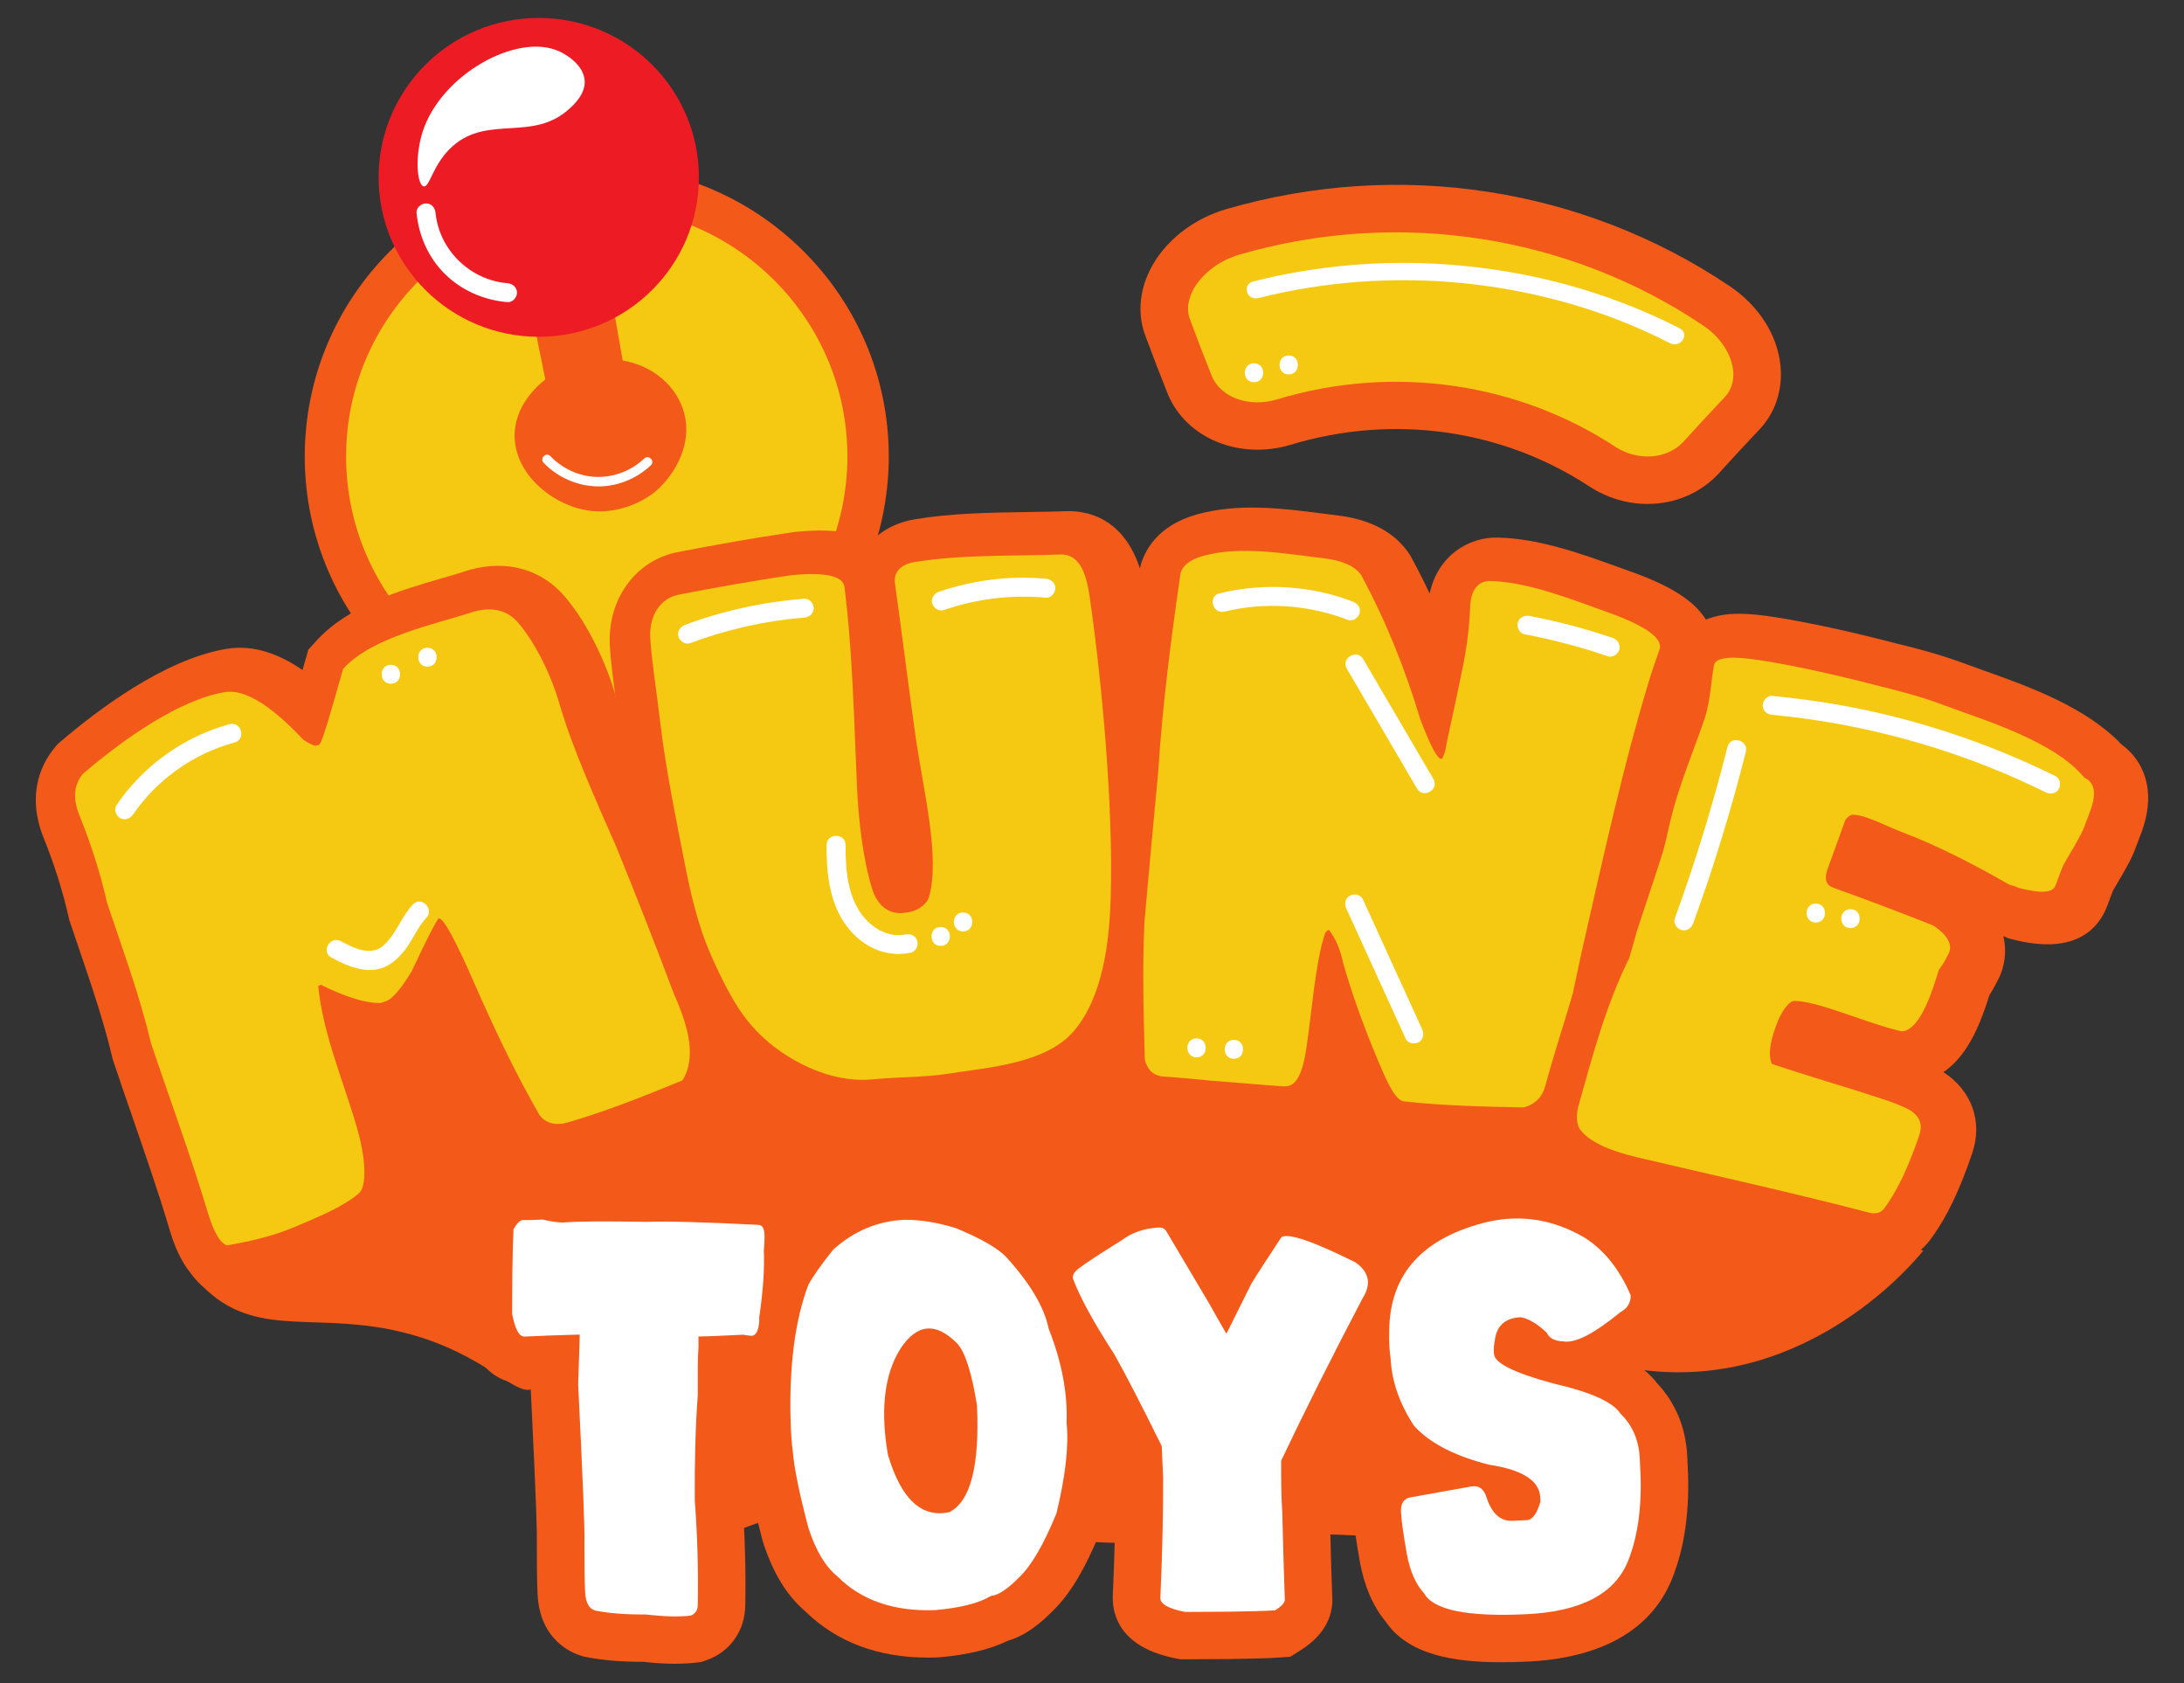 <svg width="122" height="94" viewBox="0 0 122 94" fill="none" xmlns="http://www.w3.org/2000/svg">
<rect x="0" y="0" width="122" height="94" fill="#333333" stroke="none"/>
<g clip-path="url(#clip0_222_2020)">
<path d="M27.044 68.266C30.439 74.892 30.545 76.958 29.856 77.494C28.927 78.218 27.235 75.625 22.667 74.446C17.834 73.196 14.55 74.761 11.605 72.105C11.086 71.636 10.698 71.287 10.478 70.714C8.785 66.302 20.737 58.543 21.417 58.105C22.751 57.608 24.084 57.109 25.418 56.612C26.723 58.507 28.03 60.401 29.336 62.295L30.127 64.659L35.878 63.912C37.768 62.639 39.656 61.368 41.546 60.096C44.491 60.869 47.435 61.643 50.38 62.419C54.27 61.409 58.159 60.401 62.048 59.39C63.758 60.261 65.465 61.132 67.174 62.003C69.863 61.712 72.55 61.423 75.238 61.132C78.504 61.564 81.953 62.151 85.553 62.937C93.918 64.761 101.238 67.252 107.432 69.843C107.181 70.169 101.113 77.742 91.68 76.499C84.019 75.491 80.088 69.452 79.553 68.599C79.05 69.369 76.26 73.815 77.677 79.362C78.648 83.163 81.07 85.438 82.053 86.269C80.394 86.073 77.877 85.823 74.802 85.708C67.21 85.426 66.864 86.367 61.675 86.143C52.7 85.756 49.059 82.734 42.235 85.086C41.617 85.299 41.119 85.505 40.797 85.646C36.213 79.854 31.629 74.06 27.044 68.267V68.266Z" fill="#F35919"/>
<path d="M33.335 41.726C42.344 41.726 49.647 34.458 49.647 25.491C49.647 16.525 42.344 9.257 33.335 9.257C24.326 9.257 17.023 16.525 17.023 25.491C17.023 34.458 24.326 41.726 33.335 41.726Z" fill="#F35919"/>
<path d="M33.335 39.426C41.067 39.426 47.336 33.187 47.336 25.491C47.336 17.796 41.067 11.557 33.335 11.557C25.602 11.557 19.334 17.796 19.334 25.491C19.334 33.187 25.602 39.426 33.335 39.426Z" fill="#F5C912"/>
<path d="M37.729 92.916C37.185 92.916 36.589 92.879 35.931 92.806H35.901C34.683 92.806 33.645 92.718 32.731 92.537L32.616 92.514L32.504 92.482C31.953 92.322 30.152 91.599 30.03 89.029C30.012 88.712 29.988 88.054 29.988 86.106V85.995C30 85.745 29.984 84.412 29.642 77.455L29.637 77.344V77.272C29.559 77.275 29.479 77.279 29.398 77.282L29.299 77.287L29.199 77.284C28.232 77.256 26.528 76.769 25.992 73.831L25.949 73.596V73.358C25.949 72.962 25.953 72.193 25.962 71.053V71.033C25.979 69.824 26.002 68.994 26.031 68.497L26.066 67.871L26.38 67.328C27.258 65.807 28.404 65.488 29.212 65.488H29.293C29.433 65.493 29.697 65.493 30.156 65.467L30.552 65.444L30.939 65.537C31.151 65.588 31.303 65.611 31.404 65.622C32.001 65.578 33.183 65.539 36.089 65.588C37.329 65.548 39.408 65.602 42.442 65.757C43.211 65.782 43.923 66.091 44.458 66.633C45.07 67.254 45.373 68.081 45.361 69.087V69.119C45.361 69.353 45.35 69.609 45.325 69.894C45.359 71.023 45.272 72.292 45.063 73.764L45.054 74.018C44.923 75.623 43.916 77.245 41.955 77.245H41.78L41.633 77.226L41.626 78.081C41.503 79.734 41.45 81.62 41.464 83.684C41.611 85.655 41.666 87.654 41.633 89.625C41.622 91.063 40.793 92.246 39.465 92.715L39.185 92.814L38.889 92.849C38.53 92.891 38.142 92.912 37.725 92.912L37.729 92.916ZM36.224 87.516L36.325 87.529C36.305 86.348 36.25 85.165 36.162 83.993L36.155 83.815C36.137 81.613 36.194 79.588 36.323 77.793V77.198C35.956 77.182 35.554 77.162 35.118 77.143C35.067 77.143 35.016 77.143 34.963 77.143C34.963 77.196 34.959 77.25 34.957 77.305C35.322 84.731 35.317 85.801 35.303 86.157C35.303 86.716 35.304 87.159 35.308 87.51C35.545 87.518 35.793 87.52 36.057 87.518H36.224V87.516ZM35.032 71.855C35.088 71.855 35.143 71.855 35.2 71.855L35.312 71.858C35.645 71.874 35.96 71.888 36.254 71.902C36.236 71.694 36.218 71.52 36.201 71.372C35.877 71.393 35.494 71.418 35.042 71.448C35.039 71.603 35.035 71.737 35.032 71.855Z" fill="#F35919"/>
<path d="M51.827 92.57C49.041 92.57 46.741 91.701 44.978 89.984C43.949 89.103 43.181 87.846 42.632 86.147L42.591 86.008C42.044 83.931 41.734 82.396 41.642 81.324C41.572 80.816 41.53 80.219 41.512 79.501C41.406 76.029 41.782 73.194 42.658 70.846L42.718 70.686L42.798 70.534C43.133 69.902 43.662 69.142 44.465 68.141L44.599 67.973L44.759 67.829C46.397 66.355 48.31 65.564 50.446 65.479H50.552C51.702 65.477 52.929 65.676 54.204 66.071L54.325 66.108L54.441 66.156C56.262 66.914 57.452 67.64 58.189 68.442L58.203 68.456C59.785 70.205 60.743 71.832 61.126 73.424C61.91 75.472 62.286 77.472 62.243 79.376C62.371 80.938 62.16 82.826 61.599 85.137L61.553 85.327L61.478 85.509C60.619 87.615 59.771 89.031 58.809 89.963C58.163 90.612 57.325 91.336 56.292 91.632C55.325 92.108 54.073 92.41 52.484 92.553L52.344 92.561C52.171 92.569 51.999 92.57 51.831 92.57H51.827ZM47.709 84.59C48.042 85.592 48.365 85.912 48.457 85.987L48.561 86.071L48.657 86.166C49.163 86.672 50.067 87.333 52.074 87.277C52.67 87.22 53.094 87.143 53.386 87.071C51.9 87.33 48.785 87.222 47.189 82.424C47.306 82.983 47.474 83.69 47.708 84.589L47.709 84.59ZM54.766 86.491C54.766 86.491 54.753 86.499 54.748 86.503H54.752C54.752 86.503 54.76 86.496 54.766 86.491ZM47.571 72.867C47.132 74.12 46.882 75.676 46.822 77.511C46.99 76.145 47.403 74.938 48.058 73.9L48.087 73.855C49.229 72.124 50.584 71.652 51.519 71.562C52.352 71.481 53.57 71.634 54.867 72.713C54.697 72.496 54.5 72.264 54.275 72.013C54.225 71.969 53.838 71.641 52.511 71.081C51.815 70.875 51.176 70.767 50.607 70.76C49.806 70.802 49.123 71.076 48.473 71.617C47.954 72.276 47.695 72.662 47.573 72.865L47.571 72.867Z" fill="#F35919"/>
<path d="M66.198 92.665H65.94L65.686 92.616C62.619 92.017 62.16 90.251 62.16 89.251V89.136C62.272 86.653 62.323 84.451 62.316 82.593C62.3 82.181 62.284 81.796 62.268 81.439C61.312 79.51 60.541 78.021 59.973 77.005C58.721 75.068 57.89 73.531 57.437 72.309L57.339 72.045L57.298 71.767C57.135 70.63 57.612 69.537 58.607 68.766C58.896 68.541 59.459 68.135 61.165 67.076C62.109 66.392 63.233 66.004 64.51 65.918C65.678 65.831 66.744 66.348 67.369 67.309L67.427 67.402L68.419 69.073C68.678 68.675 68.99 68.199 69.355 67.644L69.648 67.198L70.091 66.9C71.653 65.851 73.52 66.456 76.862 68.112L77.011 68.186L77.408 68.456C79.151 69.784 79.553 71.916 78.43 73.796C76.859 76.79 75.444 79.604 74.216 82.17C74.216 83.006 74.237 83.725 74.276 84.314L74.282 84.421C74.34 86.813 74.388 88.426 74.422 89.214C74.462 90.02 74.186 91.202 72.638 92.17L72.077 92.521L71.414 92.569C70.876 92.607 69.978 92.634 68.669 92.651C67.438 92.66 66.62 92.664 66.195 92.664L66.198 92.665ZM63.182 72.061C63.496 72.629 63.917 73.334 64.482 74.206L64.569 74.349C65.244 75.548 66.129 77.264 67.281 79.598L67.521 80.088L67.548 80.633C67.575 81.164 67.601 81.763 67.626 82.431V82.523C67.635 83.958 67.608 85.581 67.548 87.37C67.86 87.368 68.216 87.367 68.616 87.363C68.768 87.361 68.912 87.36 69.046 87.356C69.025 86.595 69 85.676 68.974 84.603C68.921 83.764 68.897 82.738 68.906 81.552L68.912 80.97L69.161 80.443C70.353 77.929 71.726 75.179 73.249 72.255C73.086 72.181 72.939 72.117 72.806 72.061C72.555 72.451 72.362 72.752 72.231 72.963C71.742 73.952 71.292 74.855 70.885 75.668L68.689 80.041L66.214 75.817C65.851 75.199 65.534 74.642 65.27 74.16L63.795 71.675C63.566 71.818 63.363 71.946 63.184 72.059L63.182 72.061ZM61.886 72.926C61.886 72.926 61.882 72.93 61.88 72.932C61.882 72.932 61.884 72.928 61.886 72.926Z" fill="#F35919"/>
<path d="M83.844 92.829C81.214 92.829 78.658 92.415 77.406 90.559C76.701 89.715 76.218 88.604 75.968 87.252L75.963 87.224C75.709 85.773 75.644 85.172 75.623 84.834C75.502 83.602 75.925 82.232 77.096 81.488C77.064 81.453 77.031 81.418 77 81.382L76.868 81.232L76.758 81.065C75.72 79.484 75.141 77.823 75.034 76.128C74.957 75.574 74.928 74.959 74.946 74.254C75.003 69.856 77.705 66.799 82.558 65.648L82.601 65.638C85.094 65.089 87.519 65.482 89.809 66.806L89.88 66.849C91.465 67.832 92.696 69.332 93.539 71.308L93.75 71.804V72.341C93.75 73.619 93.12 74.758 92.046 75.445C91.763 75.674 91.488 75.884 91.224 76.075C91.791 76.42 92.234 76.808 92.572 77.254C93.591 78.333 94.17 79.724 94.249 81.296L94.276 81.865C94.407 84.284 94.113 86.403 93.405 88.165C91.961 91.742 88.242 92.653 85.376 92.791C84.868 92.815 84.354 92.829 83.842 92.829H83.844ZM81.621 87.316C81.88 87.395 82.523 87.532 83.862 87.538C83.095 87.423 82.018 87.041 81.207 85.879L81.125 85.893C81.147 86.02 81.17 86.157 81.196 86.306C81.322 86.981 81.492 87.176 81.494 87.178L81.621 87.314V87.316ZM88.692 83.489L88.729 84.164L88.601 84.597C88.061 86.447 87.03 87.152 86.18 87.407C87.202 87.254 88.183 86.915 88.474 86.196C88.892 85.154 89.06 83.788 88.97 82.138L88.943 81.55C88.922 81.142 88.802 80.97 88.672 80.846L88.447 80.628L88.405 80.561C88.203 80.446 87.601 80.162 86.164 79.835L86.06 79.808C85.863 79.755 85.651 79.697 85.431 79.635C88.097 80.577 88.633 82.375 88.69 83.487L88.692 83.489ZM83.729 79.212C84.074 79.269 84.395 79.336 84.694 79.413C82.96 78.849 81.019 77.901 80.819 75.916L80.798 75.768L80.792 75.632C80.776 75.248 80.803 74.865 80.872 74.492C81.141 72.421 82.675 71.026 84.813 70.92L85.086 70.906L85.357 70.949C86.166 71.076 86.944 71.44 87.718 72.057C87.751 72.036 87.787 72.013 87.824 71.989C87.604 71.733 87.365 71.523 87.105 71.358C85.994 70.725 84.932 70.547 83.77 70.797C80.711 71.529 80.275 72.928 80.261 74.333V74.379C80.245 74.927 80.275 75.258 80.305 75.44L80.328 75.586L80.335 75.734C80.371 76.477 80.617 77.213 81.088 77.984C81.476 78.35 82.238 78.821 83.731 79.211L83.729 79.212Z" fill="#F35919"/>
<path d="M42.412 73.575V73.806C42.37 74.337 42.219 74.603 41.96 74.603C41.702 74.569 41.551 74.546 41.509 74.539C40.168 74.608 39.22 74.642 38.671 74.642C37.984 74.624 36.822 74.578 35.188 74.501C33.51 74.492 31.541 74.539 29.279 74.642C28.987 74.633 28.764 74.204 28.608 73.358C28.608 72.965 28.611 72.204 28.62 71.074C28.638 69.91 28.659 69.101 28.684 68.647C28.882 68.305 29.058 68.134 29.213 68.134C29.497 68.142 29.863 68.134 30.31 68.107C30.731 68.209 31.11 68.266 31.445 68.275C32.159 68.206 33.716 68.194 36.116 68.236C37.26 68.194 39.336 68.248 42.346 68.403C42.596 68.403 42.717 68.625 42.708 69.071V69.122C42.708 69.32 42.695 69.554 42.669 69.829C42.711 70.873 42.626 72.123 42.41 73.579L42.412 73.575ZM37.871 68.645C38.31 68.671 38.558 69.091 38.618 69.903C38.884 70.767 39.019 72.54 39.019 75.218C38.992 75.602 38.98 75.976 38.98 76.335V77.888C38.85 79.642 38.795 81.611 38.811 83.794C38.958 85.727 39.013 87.663 38.98 89.597C38.98 89.923 38.847 90.131 38.579 90.226C37.926 90.303 37.092 90.282 36.077 90.162C34.968 90.171 34.026 90.099 33.252 89.944C32.899 89.842 32.71 89.491 32.685 88.891C32.658 88.463 32.646 87.534 32.646 86.106C32.672 85.498 32.556 82.572 32.297 77.324C32.366 75.347 32.4 74.111 32.4 73.614C32.366 72.963 32.348 72.523 32.348 72.292C32.382 71.915 32.4 71.021 32.4 69.609C32.487 69.087 32.713 68.826 33.083 68.826C33.462 68.86 33.737 68.877 33.909 68.877C36.059 68.724 37.378 68.647 37.869 68.647L37.871 68.645Z" fill="white"/>
<path d="M50.552 68.118C51.438 68.118 52.392 68.276 53.416 68.594C54.835 69.184 55.772 69.727 56.229 70.224C57.553 71.687 58.336 73.009 58.575 74.19C59.307 76.039 59.642 77.793 59.581 79.454C59.711 80.737 59.521 82.424 59.015 84.513C58.31 86.242 57.617 87.432 56.937 88.082C56.266 88.759 55.742 89.105 55.362 89.122C54.709 89.524 53.667 89.79 52.242 89.919C49.938 90.005 48.113 89.376 46.773 88.031C46.101 87.483 45.565 86.584 45.161 85.336C44.645 83.376 44.353 81.943 44.284 81.035C44.224 80.615 44.185 80.081 44.167 79.431C44.072 76.325 44.399 73.769 45.148 71.767C45.398 71.296 45.862 70.637 46.542 69.789C47.711 68.736 49.048 68.179 50.554 68.12L50.552 68.118ZM53.48 75.038C52.284 73.824 51.227 73.914 50.306 75.308C49.403 76.737 49.167 78.71 49.596 81.227C50.327 83.709 51.469 84.783 53.026 84.449C54.213 83.859 54.728 81.869 54.574 78.479C54.282 76.665 53.917 75.518 53.478 75.038H53.48Z" fill="white"/>
<path d="M64.897 80.763C63.779 78.495 62.897 76.789 62.252 75.641C61.092 73.852 60.318 72.436 59.93 71.391C59.904 71.211 60.008 71.031 60.24 70.852C60.602 70.57 61.409 70.039 62.665 69.26C63.216 68.84 63.894 68.606 64.704 68.553C64.902 68.535 65.047 68.601 65.143 68.745L67.58 72.854C67.838 73.325 68.148 73.868 68.508 74.485C68.929 73.646 69.393 72.713 69.902 71.686C70.167 71.248 70.727 70.385 71.579 69.093C71.949 68.844 73.317 69.306 75.681 70.48L75.798 70.557C76.494 71.088 76.602 71.735 76.12 72.496C74.4 75.775 72.883 78.8 71.567 81.573C71.558 82.727 71.579 83.7 71.63 84.486C71.691 86.908 71.738 88.521 71.772 89.327C71.781 89.498 71.6 89.699 71.23 89.93C70.748 89.963 69.884 89.99 68.637 90.007C67.433 90.016 66.62 90.02 66.198 90.02C65.277 89.84 64.819 89.582 64.819 89.249C64.93 86.69 64.981 84.453 64.973 82.535C64.946 81.876 64.921 81.285 64.895 80.763H64.897Z" fill="white"/>
<path d="M83.175 68.222C85.006 67.82 86.773 68.111 88.476 69.094C89.593 69.787 90.466 70.871 91.095 72.343C91.095 72.763 90.902 73.075 90.514 73.281C89.044 74.488 87.981 75.031 87.328 74.911C86.846 74.894 86.541 74.735 86.412 74.435C85.87 73.922 85.38 73.632 84.942 73.563C84.066 73.605 83.584 74.051 83.497 74.897C83.454 75.103 83.437 75.313 83.446 75.526L83.458 75.616C83.485 76.122 84.584 76.669 86.759 77.259C88.858 77.739 90.114 78.303 90.527 78.953C91.189 79.595 91.545 80.421 91.598 81.432L91.625 81.997C91.736 84.044 91.508 85.771 90.941 87.183C90.201 89.015 88.306 90.004 85.252 90.148C81.967 90.302 80.066 89.914 79.551 88.98C79.087 88.483 78.764 87.747 78.584 86.771C78.394 85.683 78.292 84.966 78.274 84.613C78.205 84.065 78.352 83.741 78.713 83.637L82.144 83.02C82.608 82.926 82.912 83.148 83.059 83.688C83.361 84.553 83.842 84.968 84.505 84.932L85.291 84.894C85.601 84.876 85.854 84.531 86.053 83.854L86.04 83.623C85.998 82.69 85.047 82.082 83.189 81.8C81.255 81.312 79.852 80.585 78.984 79.618C78.177 78.386 77.741 77.132 77.68 75.856C77.612 75.428 77.587 74.909 77.603 74.303C77.636 71.12 79.494 69.091 83.175 68.218V68.222Z" fill="white"/>
<path d="M12.992 72.456L12.395 72.285C10.381 71.71 9.719 69.494 9.435 68.548C8.835 66.54 8.116 64.462 7.421 62.452L7.406 62.405C7.051 61.38 6.685 60.321 6.336 59.274L6.299 59.161L6.27 59.045C5.799 57.048 5.103 55.005 4.43 53.031L4.419 53.001C4.248 52.5 4.078 51.999 3.911 51.499L3.867 51.368L3.837 51.234C3.521 49.819 3.041 48.291 2.446 46.817C1.414 44.256 2.402 42.521 3.086 41.715L3.222 41.553L3.383 41.416C5.347 39.731 9.162 36.817 12.636 36.239C14.189 35.98 15.625 36.542 16.899 37.418C16.95 37.24 17 37.065 17.046 36.898L17.225 36.279L17.651 35.809C19.463 33.81 22.387 32.96 24.736 32.278C25.243 32.13 25.721 31.992 26.117 31.86L26.261 31.816C28.335 31.25 30.265 31.8 31.557 33.325C32.936 34.938 33.926 37.251 34.355 38.742C34.956 40.829 36.013 43.231 37.035 45.555C37.168 45.854 37.297 46.151 37.426 46.445L37.453 46.508C38.618 49.378 39.656 52.02 40.621 54.584C41.277 56.103 42.57 59.177 40.928 61.886L40.462 62.658L39.619 63.002C37.499 63.871 35.234 64.776 32.935 65.438C31.172 65.944 29.437 65.415 28.404 64.056L28.303 63.924L28.22 63.78C27.111 61.858 26.07 59.792 24.901 57.187C24.35 57.862 23.705 58.423 22.894 58.691L22.219 58.906L21.945 58.914C22.056 59.258 22.17 59.602 22.285 59.942C22.591 60.862 22.875 61.715 23.116 62.59C23.934 65.567 23.663 67.666 22.31 68.83C21.157 69.822 19.602 70.476 18.229 71.053L17.974 71.16C16.745 71.678 15.317 72.07 13.608 72.355L12.99 72.457L12.992 72.456ZM11.585 57.668C11.917 58.655 12.267 59.671 12.607 60.653L12.614 60.672C13.282 62.6 13.969 64.587 14.57 66.561C15.036 66.431 15.455 66.288 15.833 66.128L16.091 66.018C16.702 65.761 17.464 65.442 18.047 65.128C18.011 64.851 17.944 64.485 17.82 64.03C17.616 63.291 17.352 62.5 17.074 61.661C16.415 59.685 15.735 57.64 15.539 55.479L15.351 53.38L18.587 52.218L19.633 52.731C20.213 53.015 20.645 53.187 20.958 53.293C20.988 53.247 21.02 53.196 21.056 53.143C22.134 50.839 22.659 49.743 23.494 49.197L24.068 48.425L24.988 48.756C25.746 48.742 26.78 49.02 27.655 50.325C27.936 50.746 28.432 51.578 29.465 53.94C30.506 56.318 31.417 58.213 32.338 59.907C33.624 59.494 34.925 58.999 36.194 58.491C36.114 58.132 35.933 57.566 35.551 56.679L35.503 56.563C34.55 54.033 33.528 51.425 32.377 48.592C32.255 48.313 32.13 48.033 32.007 47.749C30.91 45.259 29.779 42.685 29.077 40.247C28.806 39.308 28.225 37.998 27.584 37.131C27.168 37.263 26.732 37.39 26.275 37.522C24.975 37.901 23.098 38.446 22.115 39.137C21.242 42.193 21.018 42.845 20.597 43.432L20.064 44.167L19.045 44.495C17.689 44.938 16.561 44.233 16.02 43.894L15.875 43.804L15.597 43.575L15.482 43.454C14.235 42.135 13.592 41.765 13.349 41.663C11.948 41.973 9.827 43.214 7.632 44.998C8.279 46.63 8.806 48.319 9.166 49.903C9.313 50.342 9.465 50.79 9.618 51.236L9.628 51.27C10.331 53.33 11.058 55.459 11.585 57.666V57.668Z" fill="#F35919"/>
<path d="M48.641 63.178C47.616 63.178 46.007 62.99 44.16 62.093C42.331 61.203 40.83 59.96 39.706 58.398C39.038 57.481 38.246 56.001 37.543 54.349C36.962 52.985 36.477 51.277 36.055 49.128L35.864 48.153C35.407 45.835 34.934 43.438 34.649 41.051C34.568 40.372 34.483 39.725 34.405 39.13V39.112C34.242 37.882 34.102 36.817 34.065 36.018C33.944 33.498 35.446 31.377 37.718 30.862L37.791 30.846C39.938 30.424 42.123 30.044 44.288 29.722L44.419 29.706C45.71 29.576 46.693 29.607 47.511 29.803C47.933 29.904 48.317 30.055 48.659 30.249C49.25 29.618 50.084 29.17 51.083 29.003C53.15 28.659 55.29 28.627 57.359 28.596C58.12 28.585 58.837 28.573 59.544 28.548C60.671 28.504 63.373 28.867 64.007 33.205C64.661 37.681 65.369 44.853 65.215 50.337C65.141 52.999 64.778 56.847 62.509 59.503C60.486 61.871 57.128 62.34 54.677 62.681L54.627 62.688C54.332 62.729 54.045 62.77 53.77 62.812C52.89 62.948 51.974 62.992 51.087 63.034C50.524 63.06 49.946 63.089 49.442 63.14C49.181 63.166 48.914 63.178 48.643 63.178H48.641ZM39.849 38.421C39.929 39.036 40.016 39.701 40.101 40.402C40.363 42.586 40.814 44.881 41.252 47.101L41.445 48.079C41.792 49.854 42.169 51.206 42.6 52.216C43.237 53.713 43.838 54.758 44.158 55.199C44.757 56.029 45.566 56.692 46.572 57.18C47.731 57.744 48.581 57.732 48.892 57.7C49.541 57.635 50.189 57.605 50.816 57.575C51.565 57.54 52.332 57.502 52.924 57.411C53.241 57.361 53.574 57.316 53.914 57.268C55.494 57.048 57.656 56.746 58.326 55.962C59.606 54.464 59.697 51.241 59.727 50.184C59.87 45.07 59.2 38.305 58.581 34.041C58.2 34.048 57.821 34.055 57.447 34.06C56.085 34.081 54.693 34.1 53.395 34.219C53.481 34.873 53.567 35.532 53.65 36.179C53.859 37.795 54.073 39.458 54.312 41.037C54.399 41.61 54.505 42.221 54.62 42.87C55.106 45.634 55.655 48.766 54.959 51.088C54.468 52.722 52.867 53.661 51.586 53.841L51.372 53.873C49.171 54.206 47.214 52.889 46.521 50.596C45.88 48.477 45.653 45.962 45.575 44.224C45.542 43.485 45.513 42.745 45.483 42.001C45.393 39.729 45.301 37.393 45.09 35.133C45.07 35.133 45.053 35.137 45.033 35.139C43.216 35.41 41.381 35.722 39.571 36.069C39.621 36.658 39.732 37.51 39.847 38.4L39.672 38.425C39.672 38.425 39.672 38.428 39.672 38.43V38.446L39.849 38.423V38.421Z" fill="#F35919"/>
<path d="M85.84 64.717L85.456 64.71C82.983 64.663 80.755 64.605 78.536 64.358C76.869 64.173 75.987 62.893 75.355 61.573C74.763 62.694 73.88 63.341 72.714 63.499C72.259 63.57 71.848 63.536 70.221 63.401H70.198C69.546 63.344 68.726 63.277 67.739 63.203L67.675 63.198C66.645 63.096 66.138 63.052 65.1 62.976L64.909 62.955C63.317 62.72 62.119 61.613 61.709 59.997L61.675 59.863L61.63 59.556L61.622 59.211C61.551 56.692 61.478 54.086 61.613 51.471L61.62 51.372C61.88 48.444 62.128 45.727 62.382 43.068C62.622 39.26 63.127 35.465 63.637 31.931L63.658 31.786L63.696 31.645C63.908 30.829 64.599 29.362 66.855 28.73C69.186 28.076 71.719 28.4 73.754 28.663L73.784 28.666C74.085 28.705 74.381 28.744 74.67 28.777C76.529 28.996 77.882 29.706 78.694 30.891L78.77 31.003L78.835 31.123C79.193 31.782 79.537 32.458 79.863 33.147C80.312 31.032 82.036 29.976 83.694 30.022C85.993 30.076 88.361 30.933 90.45 31.687C90.677 31.768 90.898 31.849 91.118 31.927C93.684 32.844 95.016 33.803 95.569 35.133C95.904 35.939 95.909 36.808 95.588 37.601L95.188 38.772C93.894 42.993 92.888 47.436 91.915 51.731C91.742 52.496 91.57 53.261 91.394 54.023C91.21 54.894 91.116 55.336 90.929 56.214L90.884 56.394C90.668 57.147 90.433 57.91 90.225 58.585C89.924 59.561 89.618 60.561 89.375 61.469C88.952 63.06 87.797 64.21 86.207 64.622L85.84 64.717ZM80.224 59.031C81.52 59.137 82.868 59.188 84.303 59.221C84.515 58.479 84.746 57.728 84.972 56.995L84.979 56.974C85.181 56.316 85.39 55.636 85.58 54.984C85.753 54.167 85.847 53.727 86.026 52.875L86.035 52.833C86.21 52.066 86.384 51.298 86.558 50.531C87.542 46.182 88.559 41.687 89.894 37.309C89.715 37.236 89.506 37.155 89.262 37.069C89.035 36.988 88.805 36.905 88.571 36.82C87.454 36.417 86.239 35.976 85.137 35.715C85.006 37.009 84.792 38.005 84.684 38.504C84.668 38.578 84.655 38.638 84.645 38.685C84.441 39.703 84.251 40.572 84.099 41.271L84.092 41.303C83.963 41.897 83.849 42.41 83.8 42.703L83.755 42.96L82.7 45.694L79.593 45.165L79.018 44.675C78.339 44.099 77.849 43.233 77.144 41.37L77.085 41.197C76.336 38.712 75.394 36.373 74.28 34.24C74.213 34.226 74.128 34.213 74.023 34.201C73.706 34.164 73.379 34.122 73.047 34.079C71.655 33.901 70.104 33.7 68.901 33.871C68.465 36.967 68.056 40.23 67.854 43.45L67.847 43.535C67.597 46.156 67.35 48.858 67.089 51.795C66.993 53.716 67.02 55.697 67.068 57.649C67.399 57.679 67.745 57.711 68.182 57.755C69.151 57.827 69.96 57.894 70.608 57.949L70.649 57.952C70.67 57.952 70.69 57.956 70.711 57.957C70.784 57.448 70.849 56.9 70.915 56.366C71.12 54.67 71.333 52.923 71.786 51.527C72.1 50.563 72.828 49.836 73.72 49.538L75.07 48.47L76 49.685L76.269 49.768L76.797 50.434C77.411 51.211 77.849 52.177 78.097 53.306C78.543 54.841 79.179 56.593 79.937 58.379C79.992 58.507 80.103 58.77 80.22 59.027L80.224 59.031Z" fill="#F35919"/>
<path d="M105.062 70.608C104.706 70.608 104.338 70.556 103.968 70.453C103.702 70.379 102.22 69.995 99.791 69.413C98.197 69.031 96.545 68.65 94.947 68.282L94.896 68.269C93.679 67.989 92.461 67.707 91.251 67.423C88.738 66.831 87.165 65.941 86.302 64.622L86.212 64.485L86.139 64.338C85.815 63.676 85.514 62.579 85.925 61.114L86.083 60.552C86.809 57.949 87.56 55.257 88.809 52.694L89.197 51.314C89.827 49.422 90.511 47.363 90.652 46.864C90.689 46.729 90.746 46.482 90.805 46.219C90.886 45.858 90.975 45.461 91.092 45.007C91.421 43.72 91.904 42.408 92.37 41.141C92.583 40.565 92.781 40.027 92.946 39.539C93.073 39.163 93.15 38.555 93.215 38.019C93.259 37.658 93.305 37.286 93.373 36.93C93.578 35.835 94.466 34.577 96.343 34.326C97.046 34.233 97.879 34.27 99.042 34.448C100.927 34.737 103.275 35.243 106.024 35.957L106.121 35.981C106.986 36.195 108.291 36.516 109.878 37.106C110.183 37.219 110.517 37.339 110.87 37.464C113.279 38.322 116.53 39.479 118.51 41.576C119.325 42.163 119.846 43.046 119.97 44.081C120.067 44.903 119.915 45.794 119.502 46.808C119.46 46.912 119.421 47.021 119.382 47.125C119.276 47.413 119.157 47.74 118.982 48.072C118.682 48.638 118.401 49.112 118.215 49.426C118.151 49.533 118.075 49.664 118.032 49.736C117.96 49.919 117.898 50.09 117.841 50.244C117.761 50.464 117.687 50.67 117.593 50.871C117.03 52.066 115.673 53.304 112.402 52.456L112.191 52.401L111.993 52.313C111.947 52.294 111.92 52.283 111.906 52.28C112.12 53.156 111.971 54.002 111.642 54.661C111.507 54.931 111.33 55.26 111.132 55.569C110.884 56.362 110.65 56.99 110.402 57.52C109.968 58.449 109.467 59.142 108.874 59.639C108.771 59.724 108.667 59.803 108.56 59.875C110.131 60.889 110.776 62.63 110.168 64.409C109.453 66.51 108.743 67.982 107.871 69.174C107.218 70.085 106.201 70.608 105.071 70.61H105.066L105.062 70.608ZM91.435 61.795C91.694 61.886 92.046 61.994 92.517 62.105C93.713 62.387 94.917 62.664 96.12 62.942L96.191 62.958C97.799 63.33 99.462 63.713 101.079 64.1C102.333 64.402 103.348 64.652 104.088 64.839C104.217 64.576 104.336 64.308 104.444 64.055C103.582 63.773 102.7 63.501 101.844 63.237C100.739 62.897 99.595 62.544 98.458 62.16L97.354 61.786L96.858 60.734C96.327 59.6 96.364 58.239 96.974 56.568L97.013 56.462C98.033 53.658 99.832 53.348 100.558 53.344H100.581C101.828 53.344 103.201 53.817 104.788 54.363C105.075 54.462 105.367 54.562 105.652 54.657C105.734 54.435 105.819 54.178 105.909 53.885C104.412 53.309 103.172 52.845 101.998 52.426L101.789 52.35C99.713 51.596 99.239 49.5 99.846 47.82L100.808 45.158C101.192 44.093 102.351 43.015 103.819 43.008C104.898 43.008 105.953 43.469 106.883 43.875C107.12 43.979 107.345 44.078 107.503 44.136C109.274 44.807 111.089 45.675 113.325 46.923C113.374 46.836 113.429 46.746 113.486 46.649C113.665 46.348 113.881 45.981 114.111 45.55C114.136 45.491 114.187 45.35 114.223 45.255L114.228 45.239C114.246 45.193 114.262 45.148 114.279 45.1C113.1 44.065 110.581 43.168 109.019 42.611C108.64 42.475 108.282 42.348 107.955 42.227C106.665 41.747 105.588 41.483 104.802 41.289L104.657 41.252C102.223 40.621 100.153 40.166 98.493 39.896C98.413 40.351 98.305 40.825 98.148 41.291C97.958 41.851 97.739 42.445 97.526 43.022C97.106 44.16 96.672 45.34 96.41 46.36C96.315 46.732 96.235 47.087 96.166 47.399L95.992 47.362C95.992 47.362 95.99 47.374 95.989 47.379L96.161 47.418C96.083 47.767 96.015 48.068 95.937 48.343C95.797 48.842 95.429 49.97 94.428 52.971L93.957 54.656L93.846 54.881C92.79 56.997 92.096 59.431 91.435 61.798V61.795Z" fill="#F35919"/>
<path d="M26.479 34.155C27.529 33.868 28.363 34.086 28.962 34.799C29.973 35.981 30.829 37.839 31.229 39.228C31.966 41.788 33.276 44.659 34.438 47.318C35.531 50.009 36.596 52.713 37.617 55.431C38.255 56.908 39.024 58.846 38.128 60.334C36.004 61.206 33.852 62.065 31.716 62.683C31.036 62.881 30.483 62.731 30.138 62.274C28.755 59.873 27.575 57.377 26.47 54.851C25.406 52.417 24.743 51.222 24.502 51.292C24.439 51.312 23.902 52.297 22.986 54.264C22.384 55.246 21.913 55.798 21.546 55.92C21.436 55.957 21.382 55.974 21.272 56.011C20.439 56.038 19.336 55.694 17.926 54.999C17.868 55.021 17.837 55.031 17.777 55.052C18.029 57.785 19.293 60.637 19.993 63.172C20.48 64.936 20.455 66.29 20.048 66.642C19.164 67.407 17.682 68.003 16.437 68.53C15.388 68.974 14.141 69.306 12.682 69.547C12.285 69.433 11.927 68.779 11.587 67.645C10.65 64.525 9.481 61.373 8.429 58.238C7.801 55.585 6.846 52.999 5.98 50.418C5.61 48.759 5.061 47.076 4.444 45.555C4.079 44.654 4.094 43.855 4.63 43.217C6.938 41.233 10.06 39.068 12.547 38.654C14.005 38.412 15.792 40.089 16.956 41.321C17.342 41.562 17.581 41.67 17.678 41.638C17.744 41.617 17.777 41.606 17.843 41.585C18.041 41.308 18.447 39.898 19.164 37.358C20.792 35.555 24.313 34.873 26.479 34.153V34.155Z" fill="#F5C912"/>
<path d="M44.231 32.121C46.106 31.932 47.095 32.174 47.171 32.773C47.632 36.417 47.702 40.193 47.869 43.864C47.954 45.759 48.188 47.889 48.707 49.605C49.008 50.607 49.697 51.102 50.536 50.975C50.627 50.963 50.671 50.956 50.761 50.942C51.225 50.876 51.765 50.522 51.889 50.106C52.539 47.929 51.576 44.123 51.154 41.192C50.745 38.336 50.384 35.342 49.994 32.593C49.907 31.989 50.267 31.527 51.089 31.39C53.678 30.958 56.593 31.065 59.218 30.966C60.245 30.928 60.66 31.888 60.865 33.3C61.554 38.04 62.19 44.964 62.047 50.06C61.978 52.507 61.641 55.634 59.989 57.577C58.443 59.396 55.24 59.607 52.91 59.97C51.641 60.168 50.104 60.143 48.726 60.281C47.748 60.378 46.404 60.215 44.922 59.491C43.503 58.798 42.348 57.843 41.484 56.641C41.029 56.015 40.336 54.8 39.612 53.097C39.049 51.77 38.627 50.141 38.283 48.391C37.768 45.759 37.214 43.09 36.897 40.466C36.647 38.396 36.372 36.641 36.323 35.599C36.263 34.365 36.895 33.441 37.846 33.224C39.964 32.805 42.093 32.437 44.229 32.117L44.231 32.121Z" fill="#F5C912"/>
<path d="M67.53 60.34C66.475 60.236 65.945 60.191 64.886 60.111C64.401 60.039 64.089 59.731 63.951 59.182C63.88 56.595 63.804 54.005 63.935 51.418C64.183 48.625 64.438 45.833 64.704 43.043C64.936 39.348 65.417 35.676 65.945 32.014C66.055 31.59 66.478 31.25 67.194 31.049C69.291 30.459 71.818 30.929 73.959 31.18C75.003 31.303 75.7 31.626 76.039 32.123C77.413 34.666 78.504 37.383 79.333 40.15C79.799 41.391 80.155 42.126 80.422 42.355C80.479 42.364 80.507 42.37 80.564 42.38C80.624 42.225 80.654 42.147 80.715 41.994C80.842 41.259 81.187 39.849 81.581 37.88C81.673 37.416 82.057 35.877 82.124 33.866C82.153 33.045 82.502 32.431 83.254 32.447C85.334 32.495 87.762 33.459 89.839 34.203C92.021 34.984 92.976 35.712 92.678 36.336C92.498 36.863 92.407 37.127 92.227 37.654C90.652 42.773 89.529 48.037 88.332 53.253C88.144 54.141 88.049 54.585 87.859 55.475C87.363 57.196 86.766 58.976 86.327 60.626C86.166 61.231 85.782 61.67 85.118 61.844C82.872 61.802 80.617 61.752 78.435 61.509C77.969 61.458 77.549 60.586 77.007 59.302C76.29 57.605 75.569 55.678 75.031 53.792C74.875 53.029 74.611 52.412 74.241 51.941C74.179 51.922 74.052 52.024 74 52.183C73.456 53.861 73.288 56.51 72.96 58.624C72.764 59.898 72.429 60.598 71.905 60.66C71.676 60.7 70.222 60.545 67.53 60.342V60.34Z" fill="#F5C912"/>
<path d="M108.615 39.392C110.914 40.249 114.754 41.389 116.436 43.432C117.108 43.741 117.102 44.48 116.669 45.539C116.518 45.907 116.399 46.297 116.259 46.563C115.756 47.51 115.324 48.151 115.223 48.398C115.014 48.907 114.89 49.309 114.804 49.493C114.625 49.872 113.952 49.895 112.786 49.591C112.604 49.509 112.42 49.445 112.237 49.401C110.252 48.269 108.273 47.238 106.206 46.454C105.42 46.154 104.18 45.497 103.505 45.5C103.334 45.5 103.112 45.706 103.063 45.846C102.675 46.916 102.482 47.452 102.094 48.523C101.894 49.075 101.995 49.424 102.397 49.57C102.475 49.599 102.514 49.613 102.592 49.641C104.354 50.272 106.1 50.942 107.843 51.624C107.896 51.647 107.923 51.657 107.978 51.68C108.792 52.206 109.095 52.771 108.856 53.251C108.576 53.81 108.348 54.127 108.305 54.157C108.082 54.91 107.846 55.609 107.577 56.186C107.064 57.282 106.5 57.751 106.015 57.545C104.063 57.064 101.513 55.891 100.218 55.898C99.949 55.898 99.504 56.485 99.237 57.219C99.221 57.263 99.212 57.286 99.196 57.33C98.847 58.285 98.778 58.98 98.98 59.415C101.012 60.104 103.077 60.688 105.114 61.361C105.517 61.486 105.95 61.648 106.405 61.851C107.211 62.209 107.436 62.747 107.216 63.388C106.706 64.878 106.102 66.334 105.275 67.458C105.037 67.797 104.687 67.802 104.341 67.705C104.03 67.619 102.521 67.228 100.062 66.639C97.241 65.962 94.347 65.313 91.501 64.642C89.767 64.233 88.672 63.702 88.217 63.002C88.054 62.664 88.04 62.23 88.187 61.712C88.961 58.955 89.722 56.084 91.017 53.494C91.187 52.888 91.272 52.584 91.444 51.976C92.299 49.413 92.804 47.883 92.946 47.383C93.066 46.96 93.194 46.274 93.405 45.453C93.849 43.725 94.668 41.758 95.213 40.154C95.541 39.188 95.588 37.975 95.744 37.154C95.838 36.658 96.844 36.646 98.305 36.87C100.386 37.189 102.863 37.764 105.046 38.331C105.838 38.527 107.113 38.832 108.624 39.394L108.615 39.392Z" fill="#F5C912"/>
<path d="M92.039 28.144C90.93 28.144 89.797 27.823 88.787 27.169L88.777 27.162C83.887 23.958 77.808 23.11 72.098 24.839C69.232 25.696 66.29 24.49 65.245 22.033L65.224 21.98C64.803 20.928 64.39 19.858 63.997 18.798C63.543 17.633 63.625 16.32 64.229 15.095C65.017 13.494 66.63 12.213 68.545 11.665C78.166 8.89 88.396 10.459 96.61 15.971C98.249 17.071 99.288 18.696 99.46 20.429C99.595 21.791 99.15 23.103 98.238 24.035C97.491 24.822 96.74 25.632 96.008 26.443L95.968 26.487C94.935 27.578 93.511 28.142 92.043 28.142L92.039 28.144ZM91.694 22.741C91.864 22.851 92.046 22.858 92.117 22.84C92.755 22.135 93.405 21.432 94.055 20.741C93.973 20.63 93.84 20.492 93.638 20.357C86.735 15.722 78.125 14.407 70.017 16.745C69.532 16.884 69.241 17.124 69.098 17.282C69.413 18.123 69.741 18.971 70.074 19.808C70.178 19.829 70.355 19.837 70.559 19.775C77.774 17.591 85.479 18.67 91.692 22.74L91.694 22.741Z" fill="#F35919"/>
<path d="M90.24 24.954C84.847 21.419 77.925 20.312 71.326 22.308C69.856 22.749 68.233 22.271 67.693 21.002C67.277 19.96 66.871 18.911 66.48 17.857C65.97 16.579 67.211 14.799 69.278 14.206C78.242 11.62 87.705 13.188 95.123 18.166C96.839 19.317 97.294 21.229 96.322 22.204C95.548 23.02 94.783 23.845 94.03 24.679C93.081 25.683 91.444 25.738 90.24 24.956V24.954Z" fill="#F5C912"/>
<path d="M34.711 20.122C36.286 20.362 37.607 21.361 38.119 22.756C38.817 24.665 37.711 26.537 36.562 27.488C36.438 27.591 34.793 28.907 32.623 28.469C30.646 28.069 28.624 26.292 28.753 24.134C28.858 22.392 30.308 21.301 30.591 21.095C30.779 21.915 30.967 22.733 31.155 23.552C32.462 23.217 33.769 22.883 35.078 22.546C34.956 21.737 34.835 20.928 34.713 20.12L34.711 20.122Z" fill="#F35919"/>
<path d="M29.941 18.619C30.288 20.33 30.636 22.042 30.983 23.753C31.197 23.908 32.2 24.594 33.432 24.263C34.516 23.972 35.092 23.076 35.249 22.812C34.94 21.03 34.628 19.248 34.318 17.466C33.756 17.756 33.064 18.053 32.251 18.271C31.381 18.507 30.595 18.596 29.941 18.617V18.619Z" fill="#F35919"/>
<path d="M30.096 18.809C35.036 18.809 39.041 14.823 39.041 9.905C39.041 4.988 35.036 1.002 30.096 1.002C25.155 1.002 21.149 4.988 21.149 9.905C21.149 14.823 25.155 18.809 30.096 18.809Z" fill="#ED1C24"/>
<path d="M25.305 8.146C24.16 9.146 24.012 10.494 23.661 10.404C23.289 10.307 23.169 8.71 23.615 7.339C24.651 4.159 28.866 1.823 31.204 2.851C31.734 3.084 32.598 3.679 32.66 4.488C32.717 5.218 32.095 5.809 31.822 6.059C29.782 7.943 27.299 6.405 25.303 8.146H25.305Z" fill="white"/>
<path d="M7.43 45.495C8.764 43.531 10.811 42.089 13.105 41.464C13.764 41.284 13.484 40.263 12.822 40.443C10.254 41.143 8.001 42.766 6.511 44.959C6.35 45.195 6.465 45.544 6.702 45.682C6.965 45.833 7.267 45.729 7.429 45.491L7.43 45.495Z" fill="white"/>
<path d="M21.835 38.185C22.519 38.185 22.52 37.127 21.835 37.127C21.149 37.127 21.149 38.185 21.835 38.185Z" fill="white"/>
<path d="M23.877 37.231C24.561 37.231 24.562 36.173 23.877 36.173C23.192 36.173 23.192 37.231 23.877 37.231Z" fill="white"/>
<path d="M18.511 53.475C19.536 54.035 20.802 54.548 21.872 53.787C22.313 53.473 22.646 53.055 22.928 52.597C23.209 52.139 23.443 51.65 23.815 51.259C24.284 50.765 23.535 50.014 23.064 50.512C22.416 51.194 22.134 52.154 21.436 52.789C20.739 53.424 19.784 52.967 19.045 52.563C18.445 52.236 17.908 53.149 18.509 53.477L18.511 53.475Z" fill="white"/>
<path d="M38.551 35.918C40.598 35.153 42.743 34.665 44.923 34.492C45.21 34.469 45.455 34.264 45.455 33.963C45.455 33.695 45.21 33.411 44.923 33.434C42.648 33.614 40.407 34.099 38.269 34.897C38 34.998 37.818 35.255 37.897 35.548C37.968 35.805 38.282 36.018 38.551 35.918Z" fill="white"/>
<path d="M46.174 47.189C46.165 48.671 46.305 50.244 47.151 51.513C47.998 52.782 49.383 53.514 50.873 53.205C51.154 53.147 51.317 52.817 51.245 52.554C51.165 52.264 50.873 52.126 50.591 52.184C49.509 52.408 48.49 51.694 47.956 50.799C47.307 49.713 47.229 48.421 47.236 47.189C47.24 46.508 46.177 46.507 46.174 47.189Z" fill="white"/>
<path d="M52.548 52.826C53.232 52.826 53.234 51.768 52.548 51.768C51.863 51.768 51.863 52.826 52.548 52.826Z" fill="white"/>
<path d="M53.799 52.017C54.482 52.017 54.484 50.959 53.799 50.959C53.113 50.959 53.113 52.017 53.799 52.017Z" fill="white"/>
<path d="M52.725 34.069C54.558 33.436 56.489 33.203 58.421 33.378C58.708 33.404 58.953 33.117 58.953 32.849C58.953 32.542 58.708 32.347 58.421 32.32C56.407 32.139 54.355 32.391 52.444 33.05C52.173 33.143 51.994 33.413 52.072 33.7C52.144 33.963 52.453 34.164 52.725 34.071V34.069Z" fill="white"/>
<path d="M70.297 16.648C73.281 15.89 76.38 15.567 79.477 15.666C82.571 15.766 85.642 16.293 88.564 17.222C90.199 17.742 91.779 18.395 93.288 19.167C93.885 19.472 94.421 18.638 93.824 18.333C91.037 16.907 88.001 15.879 84.87 15.29C81.738 14.702 78.527 14.533 75.353 14.815C73.55 14.975 71.761 15.271 70.015 15.715C69.358 15.883 69.636 16.815 70.299 16.646L70.297 16.648Z" fill="white"/>
<path d="M70.05 21.345C70.734 21.345 70.736 20.288 70.05 20.288C69.365 20.288 69.365 21.345 70.05 21.345Z" fill="white"/>
<path d="M71.988 20.91C72.672 20.91 72.674 19.852 71.988 19.852C71.303 19.852 71.303 20.91 71.988 20.91Z" fill="white"/>
<path d="M68.403 34.157C70.69 33.6 73.1 33.774 75.293 34.62C75.561 34.725 75.876 34.508 75.947 34.25C76.03 33.951 75.844 33.704 75.575 33.6C73.21 32.689 70.58 32.539 68.12 33.136C67.456 33.298 67.737 34.317 68.403 34.157Z" fill="white"/>
<path d="M75.208 50.744C76.313 53.168 77.418 55.59 78.525 58.014C78.644 58.275 79.023 58.336 79.252 58.204C79.521 58.047 79.561 57.742 79.443 57.481C78.338 55.058 77.233 52.636 76.126 50.212C76.007 49.951 75.628 49.889 75.399 50.022C75.13 50.178 75.089 50.483 75.208 50.744Z" fill="white"/>
<path d="M75.233 37.342C76.54 39.576 77.849 41.807 79.156 44.041C79.499 44.628 80.419 44.097 80.073 43.507C78.766 41.273 77.457 39.041 76.15 36.808C75.807 36.221 74.888 36.752 75.233 37.342Z" fill="white"/>
<path d="M85.156 35.419C86.733 35.719 88.286 36.129 89.804 36.648C90.075 36.741 90.385 36.542 90.457 36.278C90.537 35.987 90.358 35.721 90.086 35.627C88.568 35.109 87.014 34.698 85.438 34.398C85.156 34.346 84.864 34.478 84.785 34.769C84.714 35.028 84.873 35.364 85.156 35.419Z" fill="white"/>
<path d="M66.841 59.047C67.525 59.047 67.527 57.989 66.841 57.989C66.156 57.989 66.156 59.047 66.841 59.047Z" fill="white"/>
<path d="M68.926 59.13C69.609 59.13 69.611 58.072 68.926 58.072C68.24 58.072 68.24 59.13 68.926 59.13Z" fill="white"/>
<path d="M98.996 39.921C103.137 40.311 107.22 41.301 111.084 42.83C112.17 43.258 113.234 43.736 114.281 44.252C114.538 44.379 114.857 44.321 115.007 44.062C115.145 43.827 115.074 43.466 114.816 43.339C110.98 41.448 106.881 40.094 102.664 39.355C101.449 39.142 100.225 38.98 98.996 38.863C98.709 38.837 98.465 39.126 98.465 39.392C98.465 39.701 98.709 39.895 98.996 39.921Z" fill="white"/>
<path d="M96.499 41.709C95.681 44.95 94.698 48.148 93.555 51.289C93.458 51.557 93.665 51.869 93.927 51.939C94.223 52.02 94.483 51.839 94.581 51.569C95.725 48.428 96.706 45.229 97.524 41.989C97.691 41.328 96.667 41.047 96.499 41.707V41.709Z" fill="white"/>
<path d="M101.431 51.52C102.115 51.52 102.117 50.462 101.431 50.462C100.746 50.462 100.746 51.52 101.431 51.52Z" fill="white"/>
<path d="M103.369 51.83C104.053 51.83 104.055 50.772 103.369 50.772C102.684 50.772 102.684 51.83 103.369 51.83Z" fill="white"/>
<path d="M23.268 11.888C23.392 13.168 23.93 14.384 24.849 15.297C25.769 16.211 27.037 16.768 28.347 16.873C28.634 16.896 28.879 16.614 28.879 16.345C28.879 16.04 28.634 15.839 28.347 15.816C26.265 15.648 24.531 13.958 24.33 11.888C24.302 11.605 24.105 11.36 23.799 11.36C23.533 11.36 23.239 11.603 23.268 11.888Z" fill="white"/>
<path d="M30.368 25.846C31.139 26.649 32.219 27.134 33.337 27.162C34.454 27.191 35.554 26.745 36.362 25.981C36.61 25.747 36.234 25.373 35.986 25.608C35.278 26.279 34.318 26.657 33.337 26.634C32.355 26.611 31.419 26.175 30.744 25.472C30.506 25.225 30.131 25.599 30.368 25.846Z" fill="white"/>
</g>
<defs>
<clipPath id="clip0_222_2020">
<rect width="118" height="91.916" fill="white" transform="translate(2 1)"/>
</clipPath>
</defs>
</svg>

